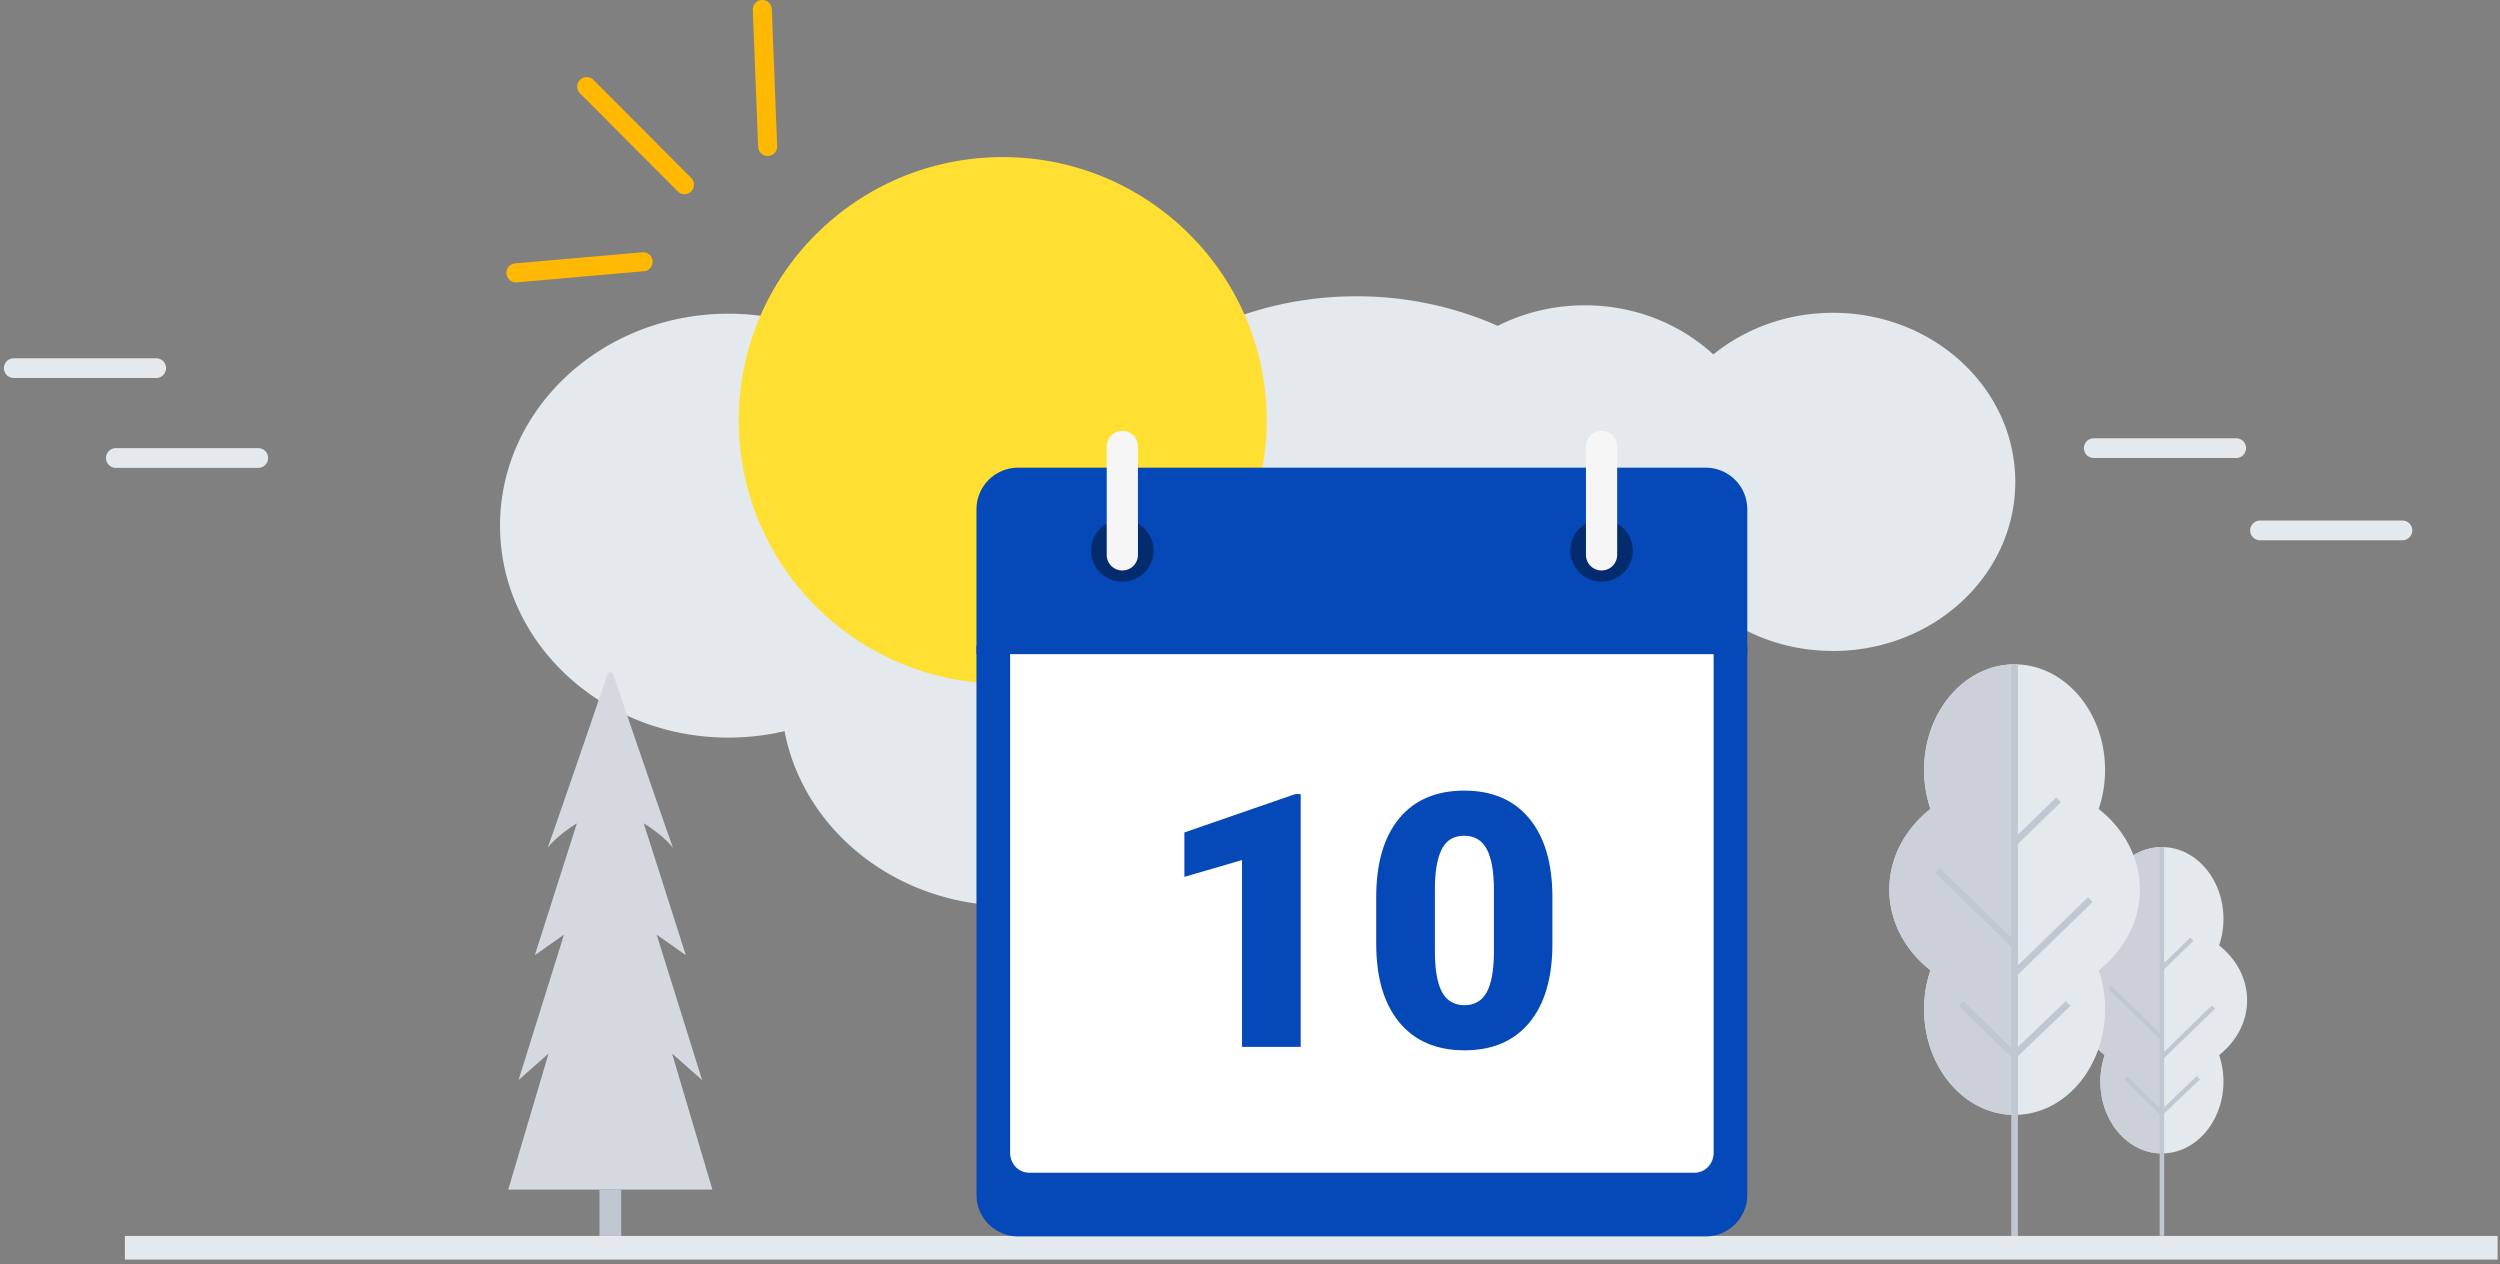 <svg width="443" height="224" viewBox="0 0 443 224" xmlns="http://www.w3.org/2000/svg"><rect x="0" y="0" width="443" height="224" fill="#808080" stroke="none"/><title>Group 6</title><g fill="none" fill-rule="evenodd"><path fill="#E4E9ED" d="M22.129 223.203h420.448v-4.193H22.13zM324.814 55.427c-8.124 0-15.54 2.789-21.215 7.383-5.838-5.381-13.88-8.709-22.76-8.709-5.593 0-10.853 1.32-15.44 3.642-7.584-3.358-16.072-5.243-25.036-5.243-24.347 0-45.191 13.876-53.876 33.565a43.781 43.781 0 0 0-7.632-.675 43.54 43.54 0 0 0-9.933 1.142c-3.37-17.584-19.918-30.94-39.839-30.94-22.354 0-40.476 16.814-40.476 37.555s18.122 37.555 40.476 37.555a43.54 43.54 0 0 0 9.934-1.143c3.37 17.584 19.917 30.941 39.838 30.941 10.679 0 20.385-3.844 27.618-10.112 9.546 6.357 21.242 10.112 33.89 10.112 31.184 0 56.639-22.758 58.128-51.35 1.251-.76 2.44-1.599 3.564-2.507 5.838 5.382 13.879 8.71 22.759 8.71 17.835 0 32.293-13.416 32.293-29.963 0-16.548-14.458-29.963-32.293-29.963M27.673 66.983H2.446a1.75 1.75 0 0 1-1.752-1.747 1.75 1.75 0 0 1 1.752-1.747h25.227a1.75 1.75 0 0 1 1.752 1.747 1.75 1.75 0 0 1-1.752 1.747M45.761 82.907H20.534a1.75 1.75 0 0 1-1.752-1.748 1.75 1.75 0 0 1 1.752-1.746h25.227a1.75 1.75 0 0 1 1.752 1.746 1.75 1.75 0 0 1-1.752 1.748M396.248 81.16h-25.227a1.75 1.75 0 0 1-1.752-1.748 1.75 1.75 0 0 1 1.752-1.747h25.227a1.75 1.75 0 0 1 1.753 1.747 1.75 1.75 0 0 1-1.753 1.748M425.705 95.734H400.48a1.75 1.75 0 0 1-1.753-1.747 1.75 1.75 0 0 1 1.753-1.747h25.226a1.75 1.75 0 0 1 1.753 1.747 1.75 1.75 0 0 1-1.753 1.747"/><path d="M130.899 74.493c0 25.768 20.943 46.658 46.779 46.658 25.834 0 46.778-20.89 46.778-46.658s-20.944-46.657-46.778-46.657c-25.836 0-46.78 20.889-46.78 46.657" fill="#FFE032"/><g fill="#FFB902"><path d="M135.274 27.466a1.686 1.686 0 0 0 2.436-1.626l-.952-24.273a1.685 1.685 0 1 0-3.362.238l.951 24.273c.044.615.413 1.13.927 1.388M121.765 34.347a1.686 1.686 0 0 0 .691-2.846l-17.34-17.384a1.685 1.685 0 1 0-2.312 2.452l17.34 17.384a1.682 1.682 0 0 0 1.621.394M115.484 47.1a1.685 1.685 0 0 0-1.684-2.397L91.21 46.68a1.686 1.686 0 0 0 .319 3.355l22.59-1.977a1.684 1.684 0 0 0 1.365-.958"/></g><path d="M398.184 177.246c0-3.854-1.912-7.32-4.956-9.721.493-1.452.767-3.034.767-4.69 0-7.032-4.881-12.732-10.903-12.732s-10.904 5.7-10.904 12.731c0 1.657.275 3.239.768 4.69-3.044 2.402-4.956 5.868-4.956 9.722 0 3.853 1.912 7.32 4.956 9.72a14.586 14.586 0 0 0-.768 4.69c0 7.032 4.882 12.732 10.904 12.732s10.903-5.7 10.903-12.731c0-1.657-.274-3.239-.767-4.69 3.044-2.402 4.956-5.868 4.956-9.721" fill="#E4E9ED"/><path d="M372.189 162.834c0 1.658.274 3.238.767 4.69-3.044 2.401-4.956 5.867-4.956 9.721 0 3.855 1.912 7.321 4.956 9.72a14.592 14.592 0 0 0-.767 4.692c0 7.032 4.881 12.732 10.903 12.732v-54.287c-6.022 0-10.903 5.7-10.903 12.732" fill="#CCD1D9"/><path fill="#C0C7D1" d="M389.265 190.685l-5.774 5.524v-8.717l9.006-8.752-.556-.57-8.45 8.212v-14.64l5.182-5.035-.557-.57-4.625 4.495v-20.53h-.798v32.92l-8.559-8.318-.556.57 9.115 8.86v12.19l-5.77-5.636-.558.568 6.328 6.181v21.54h.798v-21.666l6.326-6.052z"/><g><path d="M379.176 157.64c0-5.67-2.812-10.766-7.288-14.296a21.416 21.416 0 0 0 1.129-6.898c0-10.34-7.18-18.723-16.034-18.723-8.856 0-16.035 8.383-16.035 18.723 0 2.436.404 4.763 1.129 6.898-4.477 3.53-7.289 8.626-7.289 14.295 0 5.668 2.812 10.765 7.289 14.295a21.444 21.444 0 0 0-1.13 6.898c0 10.34 7.18 18.723 16.036 18.723 8.854 0 16.034-8.383 16.034-18.723 0-2.436-.403-4.763-1.13-6.898 4.477-3.53 7.29-8.627 7.29-14.295" fill="#E4E9ED"/><path d="M340.948 136.446c0 2.437.403 4.763 1.128 6.898-4.476 3.53-7.287 8.627-7.287 14.295 0 5.669 2.811 10.765 7.287 14.295a21.444 21.444 0 0 0-1.128 6.898c0 10.34 7.178 18.723 16.034 18.723v-79.832c-8.856 0-16.034 8.383-16.034 18.723" fill="#CCD1D9"/><path fill="#C0C7D1" d="M366.06 177.402l-8.49 8.123V172.71l13.243-12.873-.819-.837-12.425 12.075v-21.527l7.62-7.406-.818-.838-6.802 6.61v-30.19h-1.173v48.41l-12.586-12.231-.819.838 13.405 13.028v17.927l-8.487-8.289-.82.837 9.307 9.09v31.677h1.173v-31.863l9.303-8.9z"/></g><g><path d="M119.092 186.69l5.32 4.7-8.056-25.773 5.168 3.639-7.448-23.348s3.344 1.971 5.168 4.32c-3.682-10.445-8.953-25.912-10.59-30.729a.533.533 0 0 0-1.012 0c-1.638 4.817-6.909 20.284-10.59 30.73 1.824-2.35 5.167-4.32 5.167-4.32l-7.448 23.347 5.168-3.64-8.055 25.774 5.32-4.7-7.144 24.106h36.176l-7.144-24.106z" fill="#D3D9DE"/><path fill="#C0C7D1" d="M106.223 219.01h3.85v-8.214h-3.85z"/></g><g><path d="M309.619 115.91H173.032V90.218c0-4.058 3.306-7.348 7.384-7.348h121.819c4.078 0 7.384 3.29 7.384 7.348v25.694z" fill="#0548B8"/><path d="M204.415 97.565c0 3.045-2.479 5.511-5.538 5.511-3.06 0-5.538-2.466-5.538-5.51 0-3.045 2.479-5.511 5.538-5.511 3.06 0 5.538 2.466 5.538 5.51" fill="#000" opacity=".4"/><path d="M198.877 101.086a2.76 2.76 0 0 1-2.767-2.754V79.118a2.762 2.762 0 0 1 2.767-2.757 2.762 2.762 0 0 1 2.767 2.757v19.214a2.76 2.76 0 0 1-2.767 2.754" fill="#F6F6F6"/><path d="M289.333 97.565c0 3.045-2.478 5.511-5.538 5.511-3.059 0-5.537-2.466-5.537-5.51 0-3.045 2.478-5.511 5.537-5.511 3.06 0 5.538 2.466 5.538 5.51" fill="#000" opacity=".4"/><path d="M302.234 219.093H180.415c-4.078 0-7.384-3.29-7.384-7.348V114.41h136.587v97.335c0 4.058-3.306 7.348-7.384 7.348" fill="#0548B8"/><path d="M300.29 207.807H182.361c-1.86 0-3.368-1.572-3.368-3.512V115.91h124.663v88.384c0 1.94-1.507 3.512-3.368 3.512" fill="#FFF"/><path d="M230.483 185.5h-10.397v-33.1l-10.213 2.984v-7.875l19.657-6.798h.953V185.5zm44.605-18.303c0 6.05-1.359 10.715-4.076 13.996-2.717 3.282-6.547 4.922-11.49 4.922-4.983 0-8.838-1.65-11.566-4.952-2.727-3.302-4.091-7.957-4.091-13.966v-8.183c0-6.05 1.358-10.715 4.076-13.996 2.717-3.282 6.557-4.922 11.52-4.922 4.963 0 8.808 1.65 11.536 4.952 2.727 3.302 4.09 7.968 4.09 13.997v8.152zm-10.367-9.506c0-3.22-.42-5.624-1.261-7.213-.84-1.59-2.174-2.384-4-2.384-1.783 0-3.08.738-3.89 2.215-.81 1.476-1.246 3.711-1.308 6.706v11.443c0 3.343.42 5.788 1.261 7.337.841 1.548 2.174 2.322 4 2.322 1.763 0 3.065-.753 3.906-2.26.841-1.508 1.272-3.872 1.292-7.091V157.69z" fill="#0548B8"/><path d="M283.795 101.086a2.76 2.76 0 0 1-2.767-2.754V79.118a2.762 2.762 0 0 1 2.767-2.757 2.762 2.762 0 0 1 2.768 2.757v19.214a2.76 2.76 0 0 1-2.768 2.754" fill="#F6F6F6"/></g></g></svg>